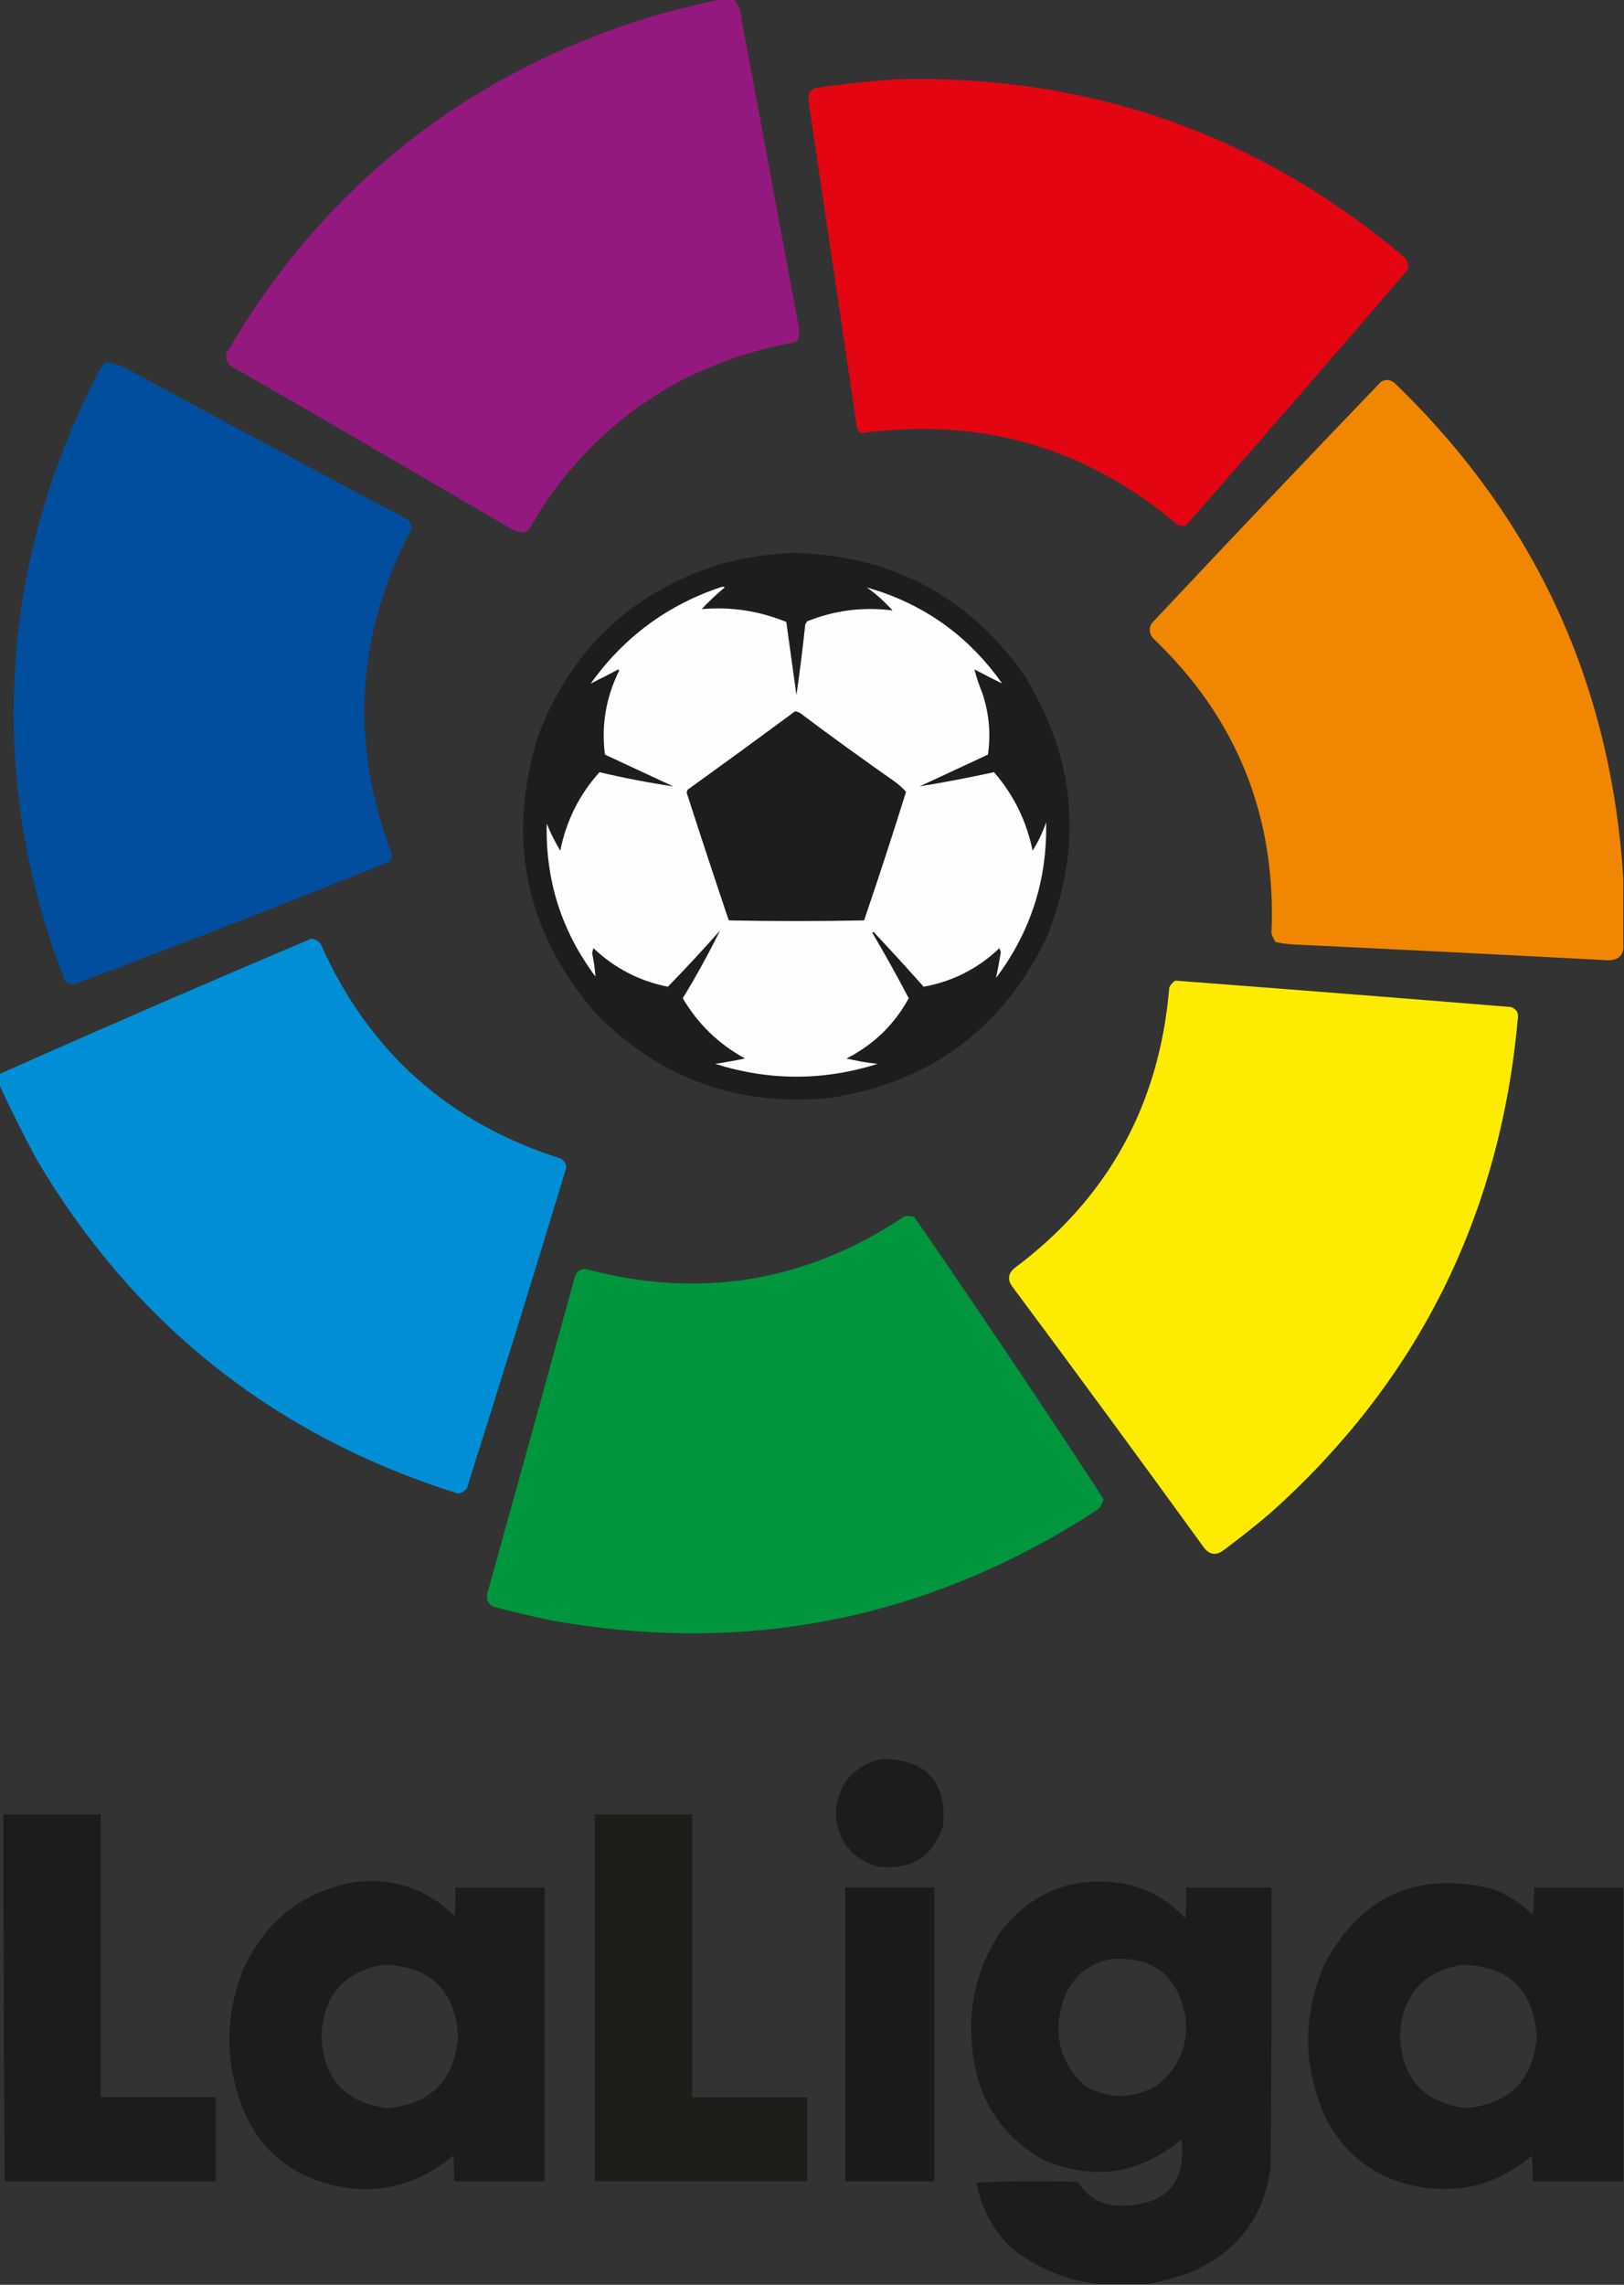 <?xml version="1.0" encoding="UTF-8"?>
<!DOCTYPE svg PUBLIC "-//W3C//DTD SVG 1.1//EN" "http://www.w3.org/Graphics/SVG/1.1/DTD/svg11.dtd">
<svg xmlns="http://www.w3.org/2000/svg" version="1.1" width="1200px" height="1688px" style="shape-rendering:geometricPrecision; text-rendering:geometricPrecision; image-rendering:optimizeQuality; fill-rule:evenodd; clip-rule:evenodd" xmlns:xlink="http://www.w3.org/1999/xlink">
<rect width="100%" height="100%" fill="#333333" stroke="none"/>
<g><path style="opacity:0.996" fill="#951a7f" d="M 532.5,-0.5 C 535.833,-0.5 539.167,-0.5 542.5,-0.5C 545.88,3.824 547.714,8.824 548,14.5C 562,89.833 576,165.167 590,240.5C 590.667,243.5 590.667,246.5 590,249.5C 589.5,251.333 588.333,252.5 586.5,253C 511.569,266.858 451.736,304.358 407,365.5C 401.604,373.234 396.604,381.234 392,389.5C 390.503,391.677 388.503,393.01 386,393.5C 382.616,392.928 379.449,391.761 376.5,390C 308.997,350.414 241.331,311.081 173.5,272C 168.768,269.962 166.601,266.462 167,261.5C 237.907,139.632 340.74,57.132 475.5,14C 494.426,8.352 513.426,3.519 532.5,-0.5 Z"/></g>
<g><path style="opacity:0.997" fill="#e40512" d="M 664.5,58.5 C 805.363,55.502 929.363,99.002 1036.5,189C 1040.03,191.707 1041.2,195.207 1040,199.5C 985.873,262.629 931.373,325.462 876.5,388C 874.5,388.667 872.5,388.667 870.5,388C 802.945,330.599 724.945,307.932 636.5,320C 634.513,318.681 633.346,316.848 633,314.5C 621.427,235.819 609.76,157.153 598,78.5C 597.333,75.167 597.333,71.833 598,68.5C 599.214,66.951 600.714,65.784 602.5,65C 623.23,61.961 643.896,59.794 664.5,58.5 Z"/></g>
<g><path style="opacity:0.995" fill="#014f9f" d="M 78.5,267.5 C 85.63,268.557 92.297,271.057 98.5,275C 166.008,311.588 233.674,347.921 301.5,384C 303.066,385.684 304.066,387.684 304.5,390C 263.365,467.531 258.199,547.365 289,629.5C 289.706,631.971 289.373,634.305 288,636.5C 210.416,667.808 132.416,698.141 54,727.5C 51.764,726.944 49.764,725.944 48,724.5C 11.225,630.65 1.225,533.983 18,434.5C 28.169,378.324 46.503,324.991 73,274.5C 74.382,271.695 76.216,269.361 78.5,267.5 Z"/></g>
<g><path style="opacity:0.995" fill="#f28800" d="M 1199.5,649.5 C 1199.5,665.5 1199.5,681.5 1199.5,697.5C 1200.17,705.006 1196.67,709.006 1189,709.5C 1112.85,705.47 1036.68,701.637 960.5,698C 954.39,697.912 948.39,697.245 942.5,696C 941.214,693.978 940.214,691.811 939.5,689.5C 943.234,603.344 914.067,530.677 852,471.5C 849.154,468.081 848.82,464.414 851,460.5C 907.135,400.697 963.635,341.197 1020.5,282C 1024,280.033 1027.33,280.367 1030.5,283C 1134.22,382.96 1190.55,505.127 1199.5,649.5 Z"/></g>
<g><path style="opacity:0.985" fill="#1d1d1b" d="M 586.5,408.5 C 658.066,410.193 714.566,439.86 756,497.5C 795.156,559.88 800.822,625.213 773,693.5C 740.591,759.979 687.758,799.145 614.5,811C 546.12,818.1 487.954,797.266 440,748.5C 387.869,687.849 373.869,619.182 398,542.5C 422.467,479.366 466.967,437.533 531.5,417C 549.648,411.974 567.981,409.14 586.5,408.5 Z"/></g>
<g><path style="opacity:1" fill="#fefefe" d="M 533.5,433.5 C 534.239,433.369 534.906,433.536 535.5,434C 529.531,438.967 523.865,444.301 518.5,450C 540.156,448.154 560.989,451.321 581,459.5C 583.533,477.459 586.033,495.459 588.5,513.5C 590.994,496.218 593.161,478.884 595,461.5C 595.374,460.584 595.874,459.75 596.5,459C 616.796,450.871 637.796,448.205 659.5,451C 653.762,444.592 647.429,438.925 640.5,434C 682.169,445.842 715.502,469.509 740.5,505C 733.766,501.714 726.933,498.214 720,494.5C 721.564,500.526 723.564,506.526 726,512.5C 730.884,527.226 732.217,542.226 730,557.5C 713.184,565.33 696.351,573.163 679.5,581C 697.86,577.962 716.194,574.462 734.5,570.5C 749.04,587.247 758.54,606.581 763,628.5C 767.136,621.895 770.469,614.895 773,607.5C 773.881,650.187 761.548,688.52 736,722.5C 737.297,716.286 738.464,709.953 739.5,703.5C 739.167,702.5 738.833,701.5 738.5,700.5C 722.661,715.586 703.995,725.086 682.5,729C 670.351,715.35 658.018,701.85 645.5,688.5C 645.167,688.667 644.833,688.833 644.5,689C 653.897,704.962 662.897,721.129 671.5,737.5C 660.798,757.037 645.464,771.87 625.5,782C 633.048,783.841 640.715,785.174 648.5,786C 608.478,798.611 568.478,798.611 528.5,786C 535.899,784.849 543.233,783.516 550.5,782C 531.075,771.409 515.742,756.575 504.5,737.5C 514.51,721.135 523.676,704.468 532,687.5C 519.534,701.634 506.701,715.467 493.5,729C 472.434,724.8 454.1,715.3 438.5,700.5C 438.167,701.667 437.833,702.833 437.5,704C 438.736,709.831 439.569,715.664 440,721.5C 414.973,688.083 402.973,650.416 404,608.5C 406.806,615.446 410.139,622.112 414,628.5C 418.422,606.322 428.089,586.989 443,570.5C 461.076,574.782 479.242,578.282 497.5,581C 480.649,573.163 463.816,565.33 447,557.5C 444.236,535.816 447.736,515.149 457.5,495.5C 457.333,495.167 457.167,494.833 457,494.5C 450.067,498.214 443.234,501.714 436.5,505C 461.058,470.607 493.392,446.774 533.5,433.5 Z"/></g>
<g><path style="opacity:1" fill="#1d1d1b" d="M 587.5,525.5 C 588.922,525.709 590.255,526.209 591.5,527C 614.22,544.054 637.22,560.72 660.5,577C 663.86,579.366 666.86,582.033 669.5,585C 659.56,616.818 649.227,648.485 638.5,680C 605.167,680.667 571.833,680.667 538.5,680C 528.141,649.257 517.975,618.423 508,587.5C 507.333,586.167 507.333,584.833 508,583.5C 534.682,564.303 561.182,544.97 587.5,525.5 Z"/></g>
<g><path style="opacity:0.996" fill="#0090d7" d="M -0.5,801.5 C -0.5,798.833 -0.5,796.167 -0.5,793.5C 75.998,759.504 152.831,726.171 230,693.5C 232.923,693.795 235.257,695.129 237,697.5C 272.388,776.947 331.555,829.78 414.5,856C 416.91,857.562 418.244,859.729 418.5,862.5C 394.507,941.646 370.007,1020.65 345,1099.5C 343.355,1101.66 341.188,1103 338.5,1103.5C 202.972,1060.86 99.138,978.523 27,856.5C 17.26,838.354 8.093,820.02 -0.5,801.5 Z"/></g>
<g><path style="opacity:0.996" fill="#feed00" d="M 868.5,724.5 C 951.179,730.77 1033.85,737.27 1116.5,744C 1120.72,745.56 1122.39,748.56 1121.5,753C 1108.24,899.194 1047.24,1020.86 938.5,1118C 927.455,1127.38 916.121,1136.38 904.5,1145C 898.555,1149.7 893.388,1148.86 889,1142.5C 842.386,1078.22 795.386,1014.22 748,950.5C 744.334,945.506 744.834,941.006 749.5,937C 818.655,885.374 856.822,816.208 864,729.5C 865.025,727.313 866.525,725.646 868.5,724.5 Z"/></g>
<g><path style="opacity:0.997" fill="#00963e" d="M 668.5,898.5 C 670.857,898.337 673.19,898.503 675.5,899C 723.034,967.896 769.701,1037.4 815.5,1107.5C 814.818,1110.37 813.484,1112.87 811.5,1115C 687.59,1195.98 552.59,1223.32 406.5,1197C 392.427,1193.98 378.427,1190.65 364.5,1187C 360.705,1184.96 359.205,1181.79 360,1177.5C 381.822,1099.21 403.489,1020.88 425,942.5C 426.396,939.216 428.896,937.549 432.5,937.5C 517.301,960.144 595.967,947.144 668.5,898.5 Z"/></g>
<g><path style="opacity:0.981" fill="#1c1c1a" d="M 651.5,1299.5 C 684.17,1299.67 699.337,1316 697,1348.5C 689.34,1371.93 673.174,1382.09 648.5,1379C 629.113,1373.1 618.779,1359.93 617.5,1339.5C 619.21,1317.8 630.543,1304.47 651.5,1299.5 Z"/></g>
<g><path style="opacity:0.988" fill="#1c1c1a" d="M 2.5,1340.5 C 26.5,1340.5 50.5,1340.5 74.5,1340.5C 74.5,1410.17 74.5,1479.83 74.5,1549.5C 102.833,1549.5 131.167,1549.5 159.5,1549.5C 159.5,1570.17 159.5,1590.83 159.5,1611.5C 107.5,1611.5 55.5,1611.5 3.5,1611.5C 2.884,1521.17 2.55,1430.83 2.5,1340.5 Z"/></g>
<g><path style="opacity:0.981" fill="#1d1d1a" d="M 439.5,1340.5 C 463.5,1340.5 487.5,1340.5 511.5,1340.5C 511.5,1410.17 511.5,1479.83 511.5,1549.5C 539.833,1549.5 568.167,1549.5 596.5,1549.5C 596.5,1570.17 596.5,1590.83 596.5,1611.5C 544.167,1611.5 491.833,1611.5 439.5,1611.5C 439.5,1521.17 439.5,1430.83 439.5,1340.5 Z"/></g>
<g><path style="opacity:0.985" fill="#1c1c1a" d="M 261.5,1390.5 C 290.46,1386.99 315.294,1395.32 336,1415.5C 336.5,1408.51 336.666,1401.51 336.5,1394.5C 358.5,1394.5 380.5,1394.5 402.5,1394.5C 402.5,1466.83 402.5,1539.17 402.5,1611.5C 380.167,1611.5 357.833,1611.5 335.5,1611.5C 335.666,1605.16 335.5,1598.82 335,1592.5C 304.028,1618.1 269.528,1623.93 231.5,1610C 206.271,1599.77 188.771,1581.94 179,1556.5C 166.012,1522.34 166.345,1488.34 180,1454.5C 196.24,1419.08 223.406,1397.74 261.5,1390.5 Z M 283.5,1451.5 C 318.121,1452.62 336.454,1470.45 338.5,1505C 335.709,1537.12 318.209,1554.62 286,1557.5C 254.631,1553.29 238.464,1535.29 237.5,1503.5C 239.126,1473.88 254.459,1456.55 283.5,1451.5 Z"/></g>
<g><path style="opacity:0.987" fill="#1c1c1a" d="M 846.5,1687.5 C 834.833,1687.5 823.167,1687.5 811.5,1687.5C 787.746,1684.63 766.413,1675.8 747.5,1661C 733.73,1647.63 725.063,1631.46 721.5,1612.5C 746.493,1611.33 771.493,1611.17 796.5,1612C 804.164,1624.25 815.33,1630.08 830,1629.5C 862.266,1628.58 876.599,1612.25 873,1580.5C 842.381,1606.19 808.547,1611.35 771.5,1596C 741.233,1579.01 723.733,1553.18 719,1518.5C 714.312,1485.6 720.979,1455.27 739,1427.5C 762.901,1396.97 794.067,1385.14 832.5,1392C 849.661,1396 864.161,1404.5 876,1417.5C 876.5,1409.84 876.666,1402.17 876.5,1394.5C 897.5,1394.5 918.5,1394.5 939.5,1394.5C 939.667,1463.17 939.5,1531.83 939,1600.5C 933.835,1639.34 913.001,1665.84 876.5,1680C 866.575,1683.35 856.575,1685.85 846.5,1687.5 Z M 819.5,1447.5 C 851.527,1444.71 870.361,1459.04 876,1490.5C 878.281,1511.43 871.115,1528.26 854.5,1541C 836.769,1550.97 819.102,1550.97 801.5,1541C 784.615,1525.33 778.781,1506.17 784,1483.5C 788.748,1464.25 800.581,1452.25 819.5,1447.5 Z"/></g>
<g><path style="opacity:0.986" fill="#1c1c1a" d="M 1199.5,1394.5 C 1199.5,1466.83 1199.5,1539.17 1199.5,1611.5C 1177.17,1611.5 1154.83,1611.5 1132.5,1611.5C 1132.67,1605.16 1132.5,1598.82 1132,1592.5C 1106.95,1613.97 1078.11,1621.47 1045.5,1615C 1015.01,1608.51 992.847,1591.35 979,1563.5C 962.472,1525.79 962.472,1488.12 979,1450.5C 1006.57,1399.75 1048.41,1381.58 1104.5,1396C 1115.03,1400.43 1124.37,1406.59 1132.5,1414.5C 1133.5,1407.87 1133.83,1401.2 1133.5,1394.5C 1155.5,1394.5 1177.5,1394.5 1199.5,1394.5 Z M 1080.5,1451.5 C 1114.9,1452.57 1133.24,1470.24 1135.5,1504.5C 1133.03,1536.63 1115.7,1554.3 1083.5,1557.5C 1051.87,1553.53 1035.54,1535.53 1034.5,1503.5C 1036.18,1473.84 1051.51,1456.5 1080.5,1451.5 Z"/></g>
<g><path style="opacity:0.989" fill="#1d1c1b" d="M 624.5,1394.5 C 646.5,1394.5 668.5,1394.5 690.5,1394.5C 690.5,1466.83 690.5,1539.17 690.5,1611.5C 668.5,1611.5 646.5,1611.5 624.5,1611.5C 624.5,1539.17 624.5,1466.83 624.5,1394.5 Z"/></g>
</svg>
